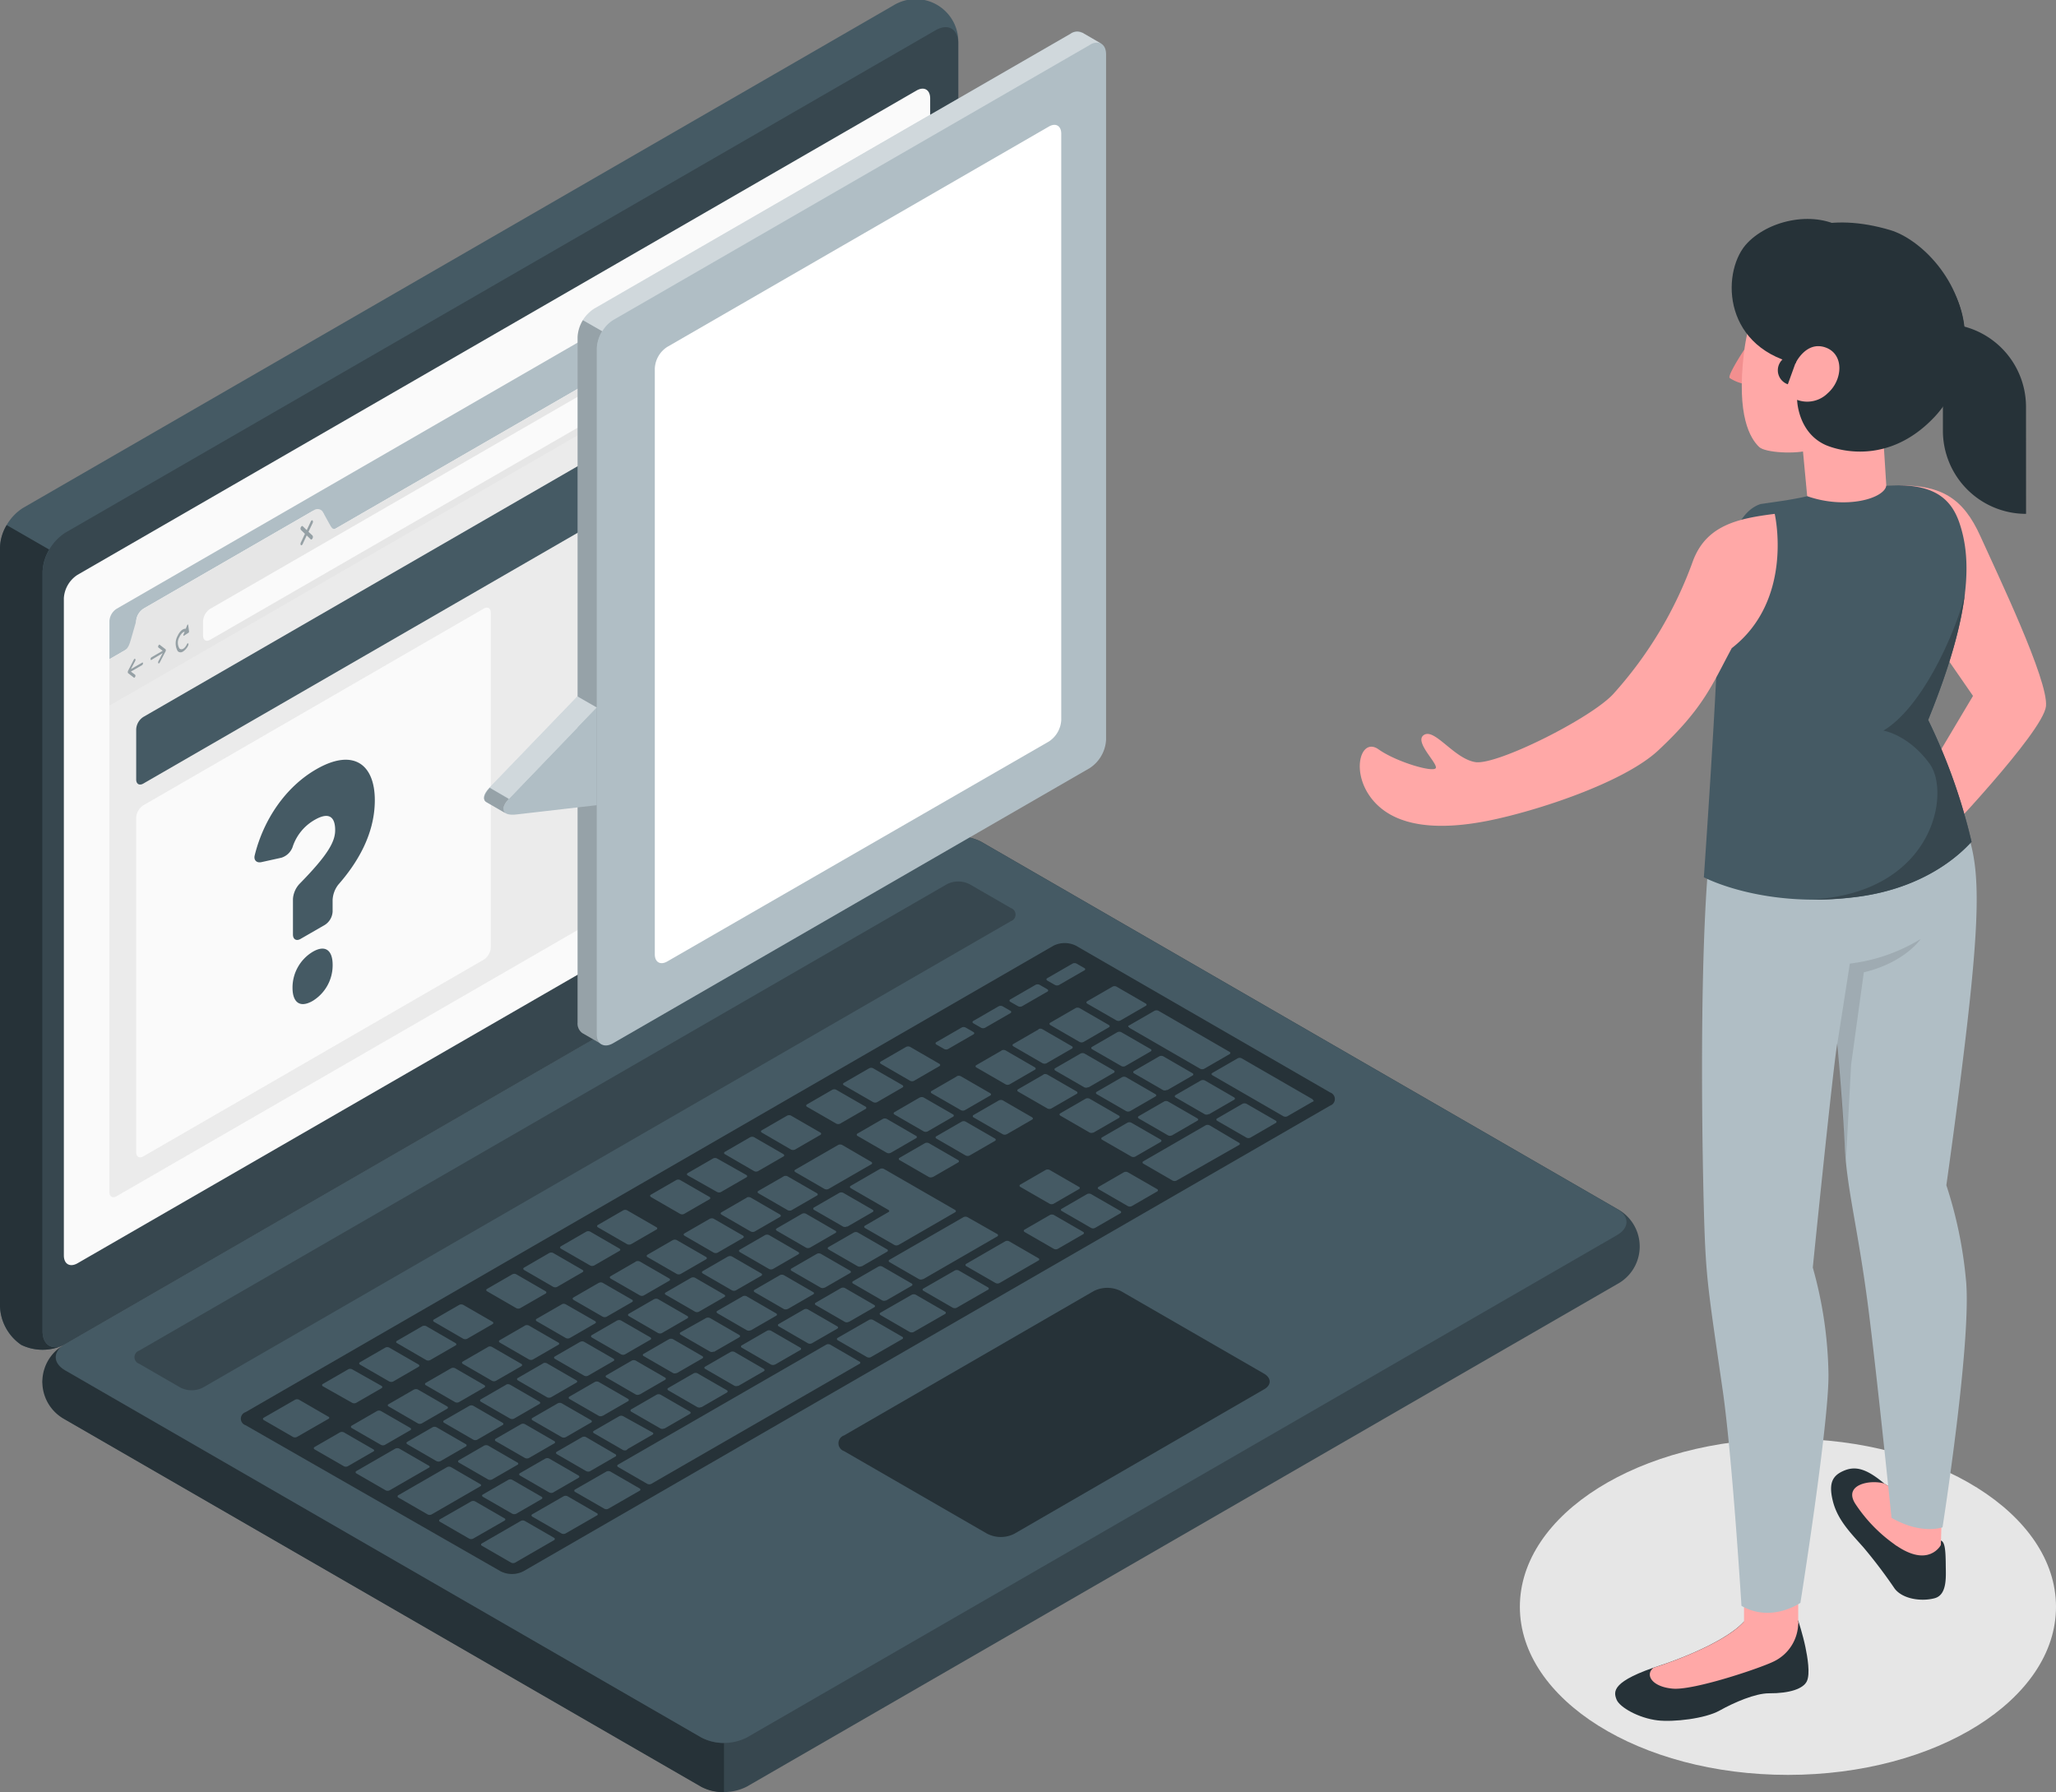 <svg xmlns="http://www.w3.org/2000/svg" width="343" height="298.978" viewBox="0 0 343 298.978">
  <rect x="0" y="0" width="343" height="298.978" fill="#808080" stroke="none"/>
  <g id="Active_Support-amico" data-name="Active Support-amico" transform="translate(0 0)">
    <g id="freepik--Shadow--inject-4" transform="translate(253.558 240.026)">
      <ellipse id="freepik--shadow--inject-4-2" data-name="freepik--shadow--inject-4" cx="44.721" cy="28.039" rx="44.721" ry="28.039" fill="#e6e6e6"/>
    </g>
    <g id="freepik--Device--inject-4" transform="translate(0 0)">
      <g id="freepik--Laptop--inject-4">
        <path id="Path_3368" data-name="Path 3368" d="M73.69,306.816a8.11,8.11,0,0,0,3.794,6.292l106.124,61.247a8.354,8.354,0,0,0,7.571,0l145.18-83.82a7.118,7.118,0,0,0,0-12.575L230.253,216.7a8.406,8.406,0,0,0-7.571,0l-145.2,83.838A8.1,8.1,0,0,0,73.69,306.816Z" transform="translate(-66.589 -76.294)" fill="#37474f"/>
        <path id="Path_3369" data-name="Path 3369" d="M187.371,379.753v8.189a7.727,7.727,0,0,1-3.786-.87l-106.15-61.29a7.092,7.092,0,0,1-.383-12.331c-1.7,1.218-1.566,3,.383,4.125L183.6,378.839A7.736,7.736,0,0,0,187.371,379.753Z" transform="translate(-66.584 -88.967)" fill="#263238"/>
        <path id="Path_3370" data-name="Path 3370" d="M69.081,279.861a8.128,8.128,0,0,1-3.551-6.422V146.812a8.363,8.363,0,0,1,3.785-6.553L214.5,56.439a7.112,7.112,0,0,1,10.9,6.283V189.348a8.363,8.363,0,0,1-3.785,6.553L76.425,279.73a8.154,8.154,0,0,1-7.345.131Z" transform="translate(-65.53 -55.49)" fill="#455a64"/>
        <path id="Path_3371" data-name="Path 3371" d="M75.973,293.019a8.171,8.171,0,0,1-6.892-.1A8.128,8.128,0,0,1,65.53,286.5V159.875a7.589,7.589,0,0,1,1.114-3.725l7.1,4.09h0a7.737,7.737,0,0,0-1.114,3.725V290.6C72.631,292.845,74.093,293.846,75.973,293.019Z" transform="translate(-65.53 -68.553)" fill="#263238"/>
        <path id="Path_3372" data-name="Path 3372" d="M73.69,151.595V278.213c0,2.419,1.74,3.394,3.794,2.193l145.18-83.829a8.363,8.363,0,0,0,3.785-6.553V63.4c0-2.411-1.7-3.394-3.785-2.184l-145.18,83.82a8.363,8.363,0,0,0-3.794,6.562Z" transform="translate(-66.589 -56.166)" fill="#37474f"/>
        <path id="Path_3373" data-name="Path 3373" d="M77.815,304.907,183.94,366.171a8.406,8.406,0,0,0,7.571,0l145.18-83.82c2.1-1.21,2.1-3.168,0-4.351L230.584,216.736a8.406,8.406,0,0,0-7.571,0l-145.2,83.8C75.718,301.74,75.718,303.7,77.815,304.907Z" transform="translate(-66.92 -76.299)" fill="#455a64"/>
        <path id="Path_3374" data-name="Path 3374" d="M80.05,153.595l139.976-80.8c1.253-.722,2.271-.131,2.271,1.314V183.757a5.03,5.03,0,0,1-2.271,3.933L80.05,268.447c-1.262.722-2.28.139-2.28-1.314V157.485A5,5,0,0,1,80.05,153.595Z" transform="translate(-67.118 -57.696)" fill="#fafafa"/>
        <path id="Path_3375" data-name="Path 3375" d="M92.085,302.748l134.763-77.816a4.151,4.151,0,0,1,3.785,0l6.892,3.977a1.157,1.157,0,0,1,0,2.184L102.745,308.9a4.151,4.151,0,0,1-3.785,0l-6.875-3.968a1.157,1.157,0,0,1,0-2.184Z" transform="translate(-68.876 -77.42)" fill="#37474f"/>
        <path id="Path_3376" data-name="Path 3376" d="M112.492,314.54l134.763-77.807a4.2,4.2,0,0,1,3.785,0l42.4,24.479a1.157,1.157,0,0,1,0,2.184L158.832,341.091a4.2,4.2,0,0,1-3.794,0L112.5,316.724a1.149,1.149,0,0,1-.009-2.184Z" transform="translate(-71.522 -78.952)" fill="#263238"/>
        <path id="Path_3377" data-name="Path 3377" d="M233.848,272.215l4.212-2.428c.183-.1.174-.278,0-.392l-4.882-2.82a.731.731,0,0,0-.67,0l-4.221,2.437c-.183.1-.174.27,0,.383l4.873,2.82A.748.748,0,0,0,233.848,272.215Zm-8.328-9.677-4.229,2.454c-.183.1-.165.278,0,.392l4.873,2.811a.748.748,0,0,0,.679,0l4.221-2.437a.214.214,0,0,0,0-.392l-4.882-2.811a.731.731,0,0,0-.661,0Zm-13.636,7.936-7.136,4.116c-.183.1-.174.278,0,.392l4.873,2.819a.775.775,0,0,0,.679,0l7.136-4.116c.183-.1.165-.278,0-.392l-4.847-2.82A.749.749,0,0,0,211.883,270.474Zm7.467-4.351-4.221,2.437a.214.214,0,0,0,0,.392l4.882,2.819a.757.757,0,0,0,.67,0l4.221-2.437a.208.208,0,0,0,0-.383l-4.882-2.828A.731.731,0,0,0,219.35,266.123ZM202.815,275.7l-4.221,2.428a.214.214,0,0,0,0,.392l4.882,2.82a.731.731,0,0,0,.67,0l4.221-2.437c.174-.1.165-.27,0-.383l-4.9-2.82a.731.731,0,0,0-.67,0Zm-6.17,3.559-4.212,2.437c-.183.1-.174.27,0,.383l4.882,2.82a.757.757,0,0,0,.67,0l4.221-2.437c.183-.1.165-.278,0-.392l-4.873-2.819a.748.748,0,0,0-.7-.009Zm19.2,11.452,4.221-2.437a.214.214,0,0,0,0-.392l-4.882-2.811a.731.731,0,0,0-.67,0L210.29,287.5c-.183.1-.165.278,0,.392l4.873,2.811a.748.748,0,0,0,.661-.017Zm-6.17,3.559,4.221-2.437c.183-.1.165-.278,0-.392l-4.873-2.811a.748.748,0,0,0-.679,0l-4.221,2.437a.214.214,0,0,0,0,.392l4.882,2.82a.757.757,0,0,0,.653-.026Zm-6.17,3.559,4.221-2.437a.2.2,0,0,0,0-.383l-4.873-2.82a.731.731,0,0,0-.67,0l-4.221,2.437c-.183.1-.174.278,0,.392l4.882,2.82a.757.757,0,0,0,.644-.026Zm-6.161,3.559,4.221-2.437c.174-.1.165-.27,0-.383l-4.926-2.854a.731.731,0,0,0-.67,0l-4.221,2.428c-.183.1-.165.278,0,.392l4.873,2.82a.749.749,0,0,0,.7.017ZM227.7,275.818l4.221-2.437a.214.214,0,0,0,0-.392l-4.882-2.82a.757.757,0,0,0-.67,0l-4.221,2.437a.208.208,0,0,0,0,.383l4.882,2.819a.757.757,0,0,0,.653-.009ZM222,287.131l9.416-5.439c.183-.1.165-.278,0-.383l-11.87-6.84a.748.748,0,0,0-.679,0l-4.865,2.811c-.183.1-.174.279,0,.392l6.266,3.62c.2.113.209.287,0,.383l-3.89,2.254c-.183.1-.174.279,0,.392l4.882,2.811a.731.731,0,0,0,.722,0Zm-31.52-4.351-4.221,2.437c-.183.1-.165.278,0,.383l4.873,2.82a.748.748,0,0,0,.679,0l4.212-2.437c.183-.1.174-.278,0-.392l-4.882-2.82a.757.757,0,0,0-.679.026Zm-6.17,3.559-4.221,2.437a.214.214,0,0,0,0,.392l4.882,2.811a.731.731,0,0,0,.67,0l4.221-2.437a.214.214,0,0,0,0-.392l-4.882-2.811a.731.731,0,0,0-.688.017ZM153.5,326.265a.757.757,0,0,0,.67,0l4.221-2.437a.2.2,0,0,0,0-.383l-4.873-2.82a.774.774,0,0,0-.679,0l-4.212,2.437c-.183.1-.174.279,0,.392Zm-18.536-11.409-4.221,2.437a.214.214,0,0,0,0,.392l4.882,2.811a.731.731,0,0,0,.67,0l4.221-2.437a.214.214,0,0,0,0-.392l-4.882-2.811A.731.731,0,0,0,134.964,314.856Zm9.929,8.354a.757.757,0,0,0,.67,0l4.221-2.437a.214.214,0,0,0,0-.392l-4.882-2.819a.731.731,0,0,0-.67,0L140.011,320c-.174.1-.165.27,0,.383Zm19.476,5.221,4.221-2.437c.183-.1.165-.27,0-.383l-4.873-2.819a.748.748,0,0,0-.679,0l-4.221,2.428a.214.214,0,0,0,0,.392l4.882,2.82a.731.731,0,0,0,.67.009Zm-6.84,3.55a.774.774,0,0,0,.679,0l4.212-2.437c.183-.1.174-.278,0-.392l-4.882-2.82a.731.731,0,0,0-.67,0l-4.238,2.445c-.183.1-.174.27,0,.383Zm-16.4-20.711-4.221,2.437a.2.2,0,0,0,0,.383l4.873,2.82a.731.731,0,0,0,.67,0l4.221-2.437c.183-.1.174-.279,0-.392l-4.882-2.819a.757.757,0,0,0-.661.017Zm30.832-17.8-4.221,2.437c-.183.1-.165.279,0,.392l4.873,2.811a.748.748,0,0,0,.679,0l4.221-2.437a.214.214,0,0,0,0-.392l-4.882-2.811a.731.731,0,0,0-.67.009ZM147.321,307.72l-4.221,2.437a.208.208,0,0,0,0,.383l4.882,2.82a.731.731,0,0,0,.67,0l4.221-2.437c.183-.1.165-.279,0-.392L148,307.711A.774.774,0,0,0,147.321,307.72Zm30.832-17.8-4.212,2.437c-.183.1-.174.279,0,.392l4.882,2.811a.73.73,0,0,0,.67,0l4.221-2.437c.183-.1.174-.278,0-.392l-4.873-2.811a.748.748,0,0,0-.714,0Zm-12.331,7.118L161.6,299.47a.214.214,0,0,0,0,.392l4.865,2.811a.757.757,0,0,0,.67,0l4.221-2.437c.183-.1.165-.278,0-.383l-4.891-2.8a.731.731,0,0,0-.67-.017Zm-6.161,3.559-4.221,2.437c-.183.1-.174.278,0,.392l4.882,2.82a.731.731,0,0,0,.67,0l4.221-2.437a.2.2,0,0,0,0-.383l-4.882-2.82a.757.757,0,0,0-.7-.009Zm-6.17,3.568L149.27,306.6c-.183.1-.165.27,0,.383l4.873,2.82a.749.749,0,0,0,.679,0l4.221-2.428a.214.214,0,0,0,0-.392l-4.882-2.819a.731.731,0,0,0-.7,0Zm31.52,4.351,4.221-2.437c.183-.1.174-.279,0-.392l-4.882-2.819a.757.757,0,0,0-.67,0l-4.221,2.437a.2.2,0,0,0,0,.383l4.882,2.82a.731.731,0,0,0,.644-.009Zm54.163-53.806-4.221,2.437a.208.208,0,0,0,0,.383l4.882,2.82a.731.731,0,0,0,.67,0l4.221-2.437c.183-.1.165-.279,0-.392l-4.873-2.819a.774.774,0,0,0-.7-.009Zm-7.467,4.308-4.212,2.437c-.183.1-.174.279,0,.392l4.882,2.811a.731.731,0,0,0,.67,0l4.221-2.437c.183-.1.174-.279,0-.392l-4.873-2.811a.749.749,0,0,0-.714-.017Zm13.636-7.832-4.221,2.437c-.183.1-.165.27,0,.383l4.873,2.82a.775.775,0,0,0,.679,0l4.221-2.437a.214.214,0,0,0,0-.392l-4.882-2.819a.731.731,0,0,0-.7-.044Zm-31.92,32.912,4.221-2.437a.214.214,0,0,0,0-.392l-4.882-2.811a.731.731,0,0,0-.67,0l-4.221,2.437a.214.214,0,0,0,0,.392l4.882,2.811a.731.731,0,0,0,.644-.052Zm38.76-36.463a.748.748,0,0,0-.679,0l-4.212,2.428c-.183.1-.174.279,0,.392l4.882,2.82a.731.731,0,0,0,.67,0l4.221-2.437c.183-.1.174-.27,0-.383Zm-61,57.348,4.221-2.428c.183-.1.165-.279,0-.392l-4.873-2.82a.748.748,0,0,0-.679,0l-4.238,2.376c-.174.1-.165.27,0,.383l4.882,2.82a.731.731,0,0,0,.661.009ZM266.8,261.32l4.221-2.437c.183-.1.165-.279,0-.383l-4.873-2.819a.748.748,0,0,0-.679,0l-4.212,2.437c-.183.1-.174.279,0,.392l4.882,2.82a.757.757,0,0,0,.635-.061Zm-13.132-.461,4.221-2.437a.214.214,0,0,0,0-.392l-4.882-2.811a.731.731,0,0,0-.67,0l-4.221,2.437c-.183.1-.165.279,0,.392l4.873,2.811a.748.748,0,0,0,.653-.052Zm5.482-9.2a.748.748,0,0,0-.679,0l-4.212,2.437c-.183.1-.174.278,0,.392l4.882,2.811a.731.731,0,0,0,.67,0l4.221-2.437c.183-.1.174-.278,0-.392Zm1.3-.757,11.853,6.849a.757.757,0,0,0,.67,0l4.221-2.437a.208.208,0,0,0,0-.383l-11.852-6.849a.757.757,0,0,0-.67,0l-4.221,2.437c-.226.052-.218.226,0,.331Zm-14.307,7.832-4.221,2.437a.214.214,0,0,0,0,.392l4.882,2.811a.731.731,0,0,0,.67,0l4.221-2.437c.183-.1.165-.278,0-.392l-4.873-2.811a.748.748,0,0,0-.7-.026ZM199.709,285.5l-4.221,2.437c-.183.1-.165.279,0,.392l4.873,2.819a.748.748,0,0,0,.679,0l4.212-2.437c.183-.1.174-.27,0-.383l-4.847-2.811A.757.757,0,0,0,199.709,285.5Zm60.228-20.685a.748.748,0,0,0,.679,0l4.221-2.437c.174-.1.165-.27,0-.383l-4.908-2.837a.757.757,0,0,0-.67,0l-4.221,2.437c-.183.1-.165.279,0,.392ZM205.87,281.944l-4.212,2.437c-.183.1-.174.278,0,.392l4.882,2.82a.757.757,0,0,0,.67,0l4.221-2.437a.2.2,0,0,0,0-.383l-4.873-2.819A.748.748,0,0,0,205.87,281.944Zm-46.218,40.744a.757.757,0,0,0,.67,0l4.221-2.437a.208.208,0,0,0,0-.383l-4.882-2.82a.731.731,0,0,0-.67,0l-4.221,2.437a.214.214,0,0,0,0,.392Zm-9.277-8.7-4.221,2.428c-.183.1-.174.279,0,.392l4.873,2.819a.748.748,0,0,0,.679,0l4.212-2.437c.183-.1.174-.27,0-.383l-4.873-2.82A.731.731,0,0,0,150.375,313.986Zm16.091,5.221,4.212-2.437c.183-.1.174-.279,0-.392l-4.882-2.811a.731.731,0,0,0-.67,0L160.905,316c-.183.1-.174.278,0,.392l4.873,2.811A.748.748,0,0,0,166.466,319.207Zm6.161-3.559,4.221-2.437c.183-.1.165-.278,0-.392l-4.873-2.811a.748.748,0,0,0-.679,0l-4.221,2.437a.214.214,0,0,0,0,.392l4.882,2.811a.731.731,0,0,0,.7-.035Zm6.17-3.559,4.221-2.437a.214.214,0,0,0,0-.392l-4.882-2.819a.757.757,0,0,0-.67,0l-4.221,2.437c-.183.1-.165.279,0,.383l4.873,2.82a.748.748,0,0,0,.7-.026Zm-22.287-1.627L152.29,312.9a.214.214,0,0,0,0,.392l4.882,2.82a.757.757,0,0,0,.67,0l4.221-2.437c.183-.1.165-.278,0-.383l-4.873-2.82a.775.775,0,0,0-.653-.044Zm6.17-3.559-4.221,2.437c-.183.1-.165.279,0,.392l4.873,2.819a.774.774,0,0,0,.679,0l4.221-2.437a.208.208,0,0,0,0-.383l-4.882-2.82a.731.731,0,0,0-.644-.044Zm24.671-14.272-4.212,2.437a.2.2,0,0,0,0,.383l4.882,2.82a.731.731,0,0,0,.67,0l4.221-2.437c.183-.1.174-.279,0-.392l-4.873-2.819a.774.774,0,0,0-.688.009Zm-6.161,3.559-4.221,2.437c-.183.1-.165.278,0,.383l4.873,2.82a.748.748,0,0,0,.679,0l4.221-2.437a.214.214,0,0,0,0-.392l-4.882-2.819a.757.757,0,0,0-.653.009Zm12.331-7.118-4.221,2.437c-.174.1-.165.27,0,.383l4.882,2.82a.731.731,0,0,0,.67,0l4.221-2.428a.214.214,0,0,0,0-.392l-4.882-2.82a.731.731,0,0,0-.653,0Zm-24.662,14.237-4.221,2.437c-.183.1-.174.278,0,.392l4.882,2.811a.731.731,0,0,0,.67,0l4.221-2.437c.183-.1.174-.278,0-.392l-4.882-2.811a.731.731,0,0,0-.653,0Zm6.161-3.559-4.221,2.437a.214.214,0,0,0,0,.392l4.882,2.811a.731.731,0,0,0,.67,0l4.221-2.437c.183-.1.165-.279,0-.392l-4.882-2.811a.731.731,0,0,0-.653,0Zm-4.5,25.132,4.221-2.437a.208.208,0,0,0,0-.383l-4.891-2.854a.731.731,0,0,0-.67,0l-4.221,2.437c-.183.1-.165.278,0,.392l4.873,2.82a.775.775,0,0,0,.7.026Zm-36.193-3.655-4.873-2.811a.748.748,0,0,0-.679,0l-4.221,2.437a.214.214,0,0,0,0,.392l4.882,2.811a.731.731,0,0,0,.67,0l4.221-2.437c.226-.1.209-.278.017-.392Zm9.242,2.715-4.873-2.819a.774.774,0,0,0-.679,0l-6.492,3.742a.214.214,0,0,0,0,.392l4.882,2.82a.731.731,0,0,0,.67,0l6.492-3.742c.27-.1.209-.278.017-.392Zm-16.726-8.154-4.873-2.82a.748.748,0,0,0-.679,0l-5.221,3a.208.208,0,0,0,0,.383l4.882,2.82a.731.731,0,0,0,.67,0l5.221-3c.226-.1.209-.278.017-.383Zm3.986-2.306a.731.731,0,0,0,.67,0l4.221-2.437a.214.214,0,0,0,0-.392l-4.891-2.759a.731.731,0,0,0-.67,0l-4.221,2.437a.214.214,0,0,0,0,.392Zm21.355,13.558-4.865-2.828a.731.731,0,0,0-.67,0l-8.119,4.682a.214.214,0,0,0,0,.392l4.882,2.811a.731.731,0,0,0,.67,0l8.111-4.682C152.386,327.318,152.377,327.144,152.185,327.039Zm4.047,5.709-4.882-2.82a.757.757,0,0,0-.67,0l-5.221,2.994a.214.214,0,0,0,0,.392l4.882,2.82a.757.757,0,0,0,.67,0l5.221-2.994c.2-.113.191-.287,0-.4Zm20.459-45.739a.775.775,0,0,0,.679,0l4.221-2.437a.208.208,0,0,0,0-.383l-4.882-2.819a.731.731,0,0,0-.67,0l-4.221,2.437c-.183.1-.165.278,0,.392Zm-12.331,7.118a.749.749,0,0,0,.679,0l4.212-2.437c.183-.1.174-.27,0-.383l-4.882-2.82a.757.757,0,0,0-.67,0l-4.194,2.437c-.183.1-.174.278,0,.392Zm-27.351,15.786a.748.748,0,0,0,.679,0l4.212-2.437c.183-.1.174-.278,0-.392l-4.882-2.811a.731.731,0,0,0-.67,0l-4.221,2.437c-.183.1-.165.278,0,.392Zm33.521-19.345a.757.757,0,0,0,.67,0l4.221-2.437c.183-.1.165-.279,0-.383l-4.873-2.819a.748.748,0,0,0-.679,0l-4.221,2.437a.214.214,0,0,0,0,.392ZM158.2,297.686a.731.731,0,0,0,.67,0l4.221-2.428a.214.214,0,0,0,0-.392l-4.882-2.82a.731.731,0,0,0-.67,0l-4.221,2.437c-.174.1-.165.27,0,.383Zm1.427,35.505a.748.748,0,0,0-.679,0l-6.492,3.751a.208.208,0,0,0,0,.383l4.882,2.82a.731.731,0,0,0,.67,0l6.492-3.751a.214.214,0,0,0,0-.392Zm-10.277-30.4a.758.758,0,0,0,.67,0l4.221-2.437a.214.214,0,0,0,0-.392l-4.882-2.82a.757.757,0,0,0-.67,0l-4.221,2.437a.208.208,0,0,0,0,.383Zm-6.17,3.559a.731.731,0,0,0,.67,0l4.221-2.437c.183-.1.174-.279,0-.392l-4.873-2.82a.774.774,0,0,0-.679,0l-4.212,2.437a.2.2,0,0,0,0,.383Zm130.691-39.16a.731.731,0,0,0-.67,0l-10.391,6a.214.214,0,0,0,0,.392l4.882,2.82a.757.757,0,0,0,.67,0l10.408-5.926a.2.2,0,0,0,0-.383Zm-13.636,7.832a.757.757,0,0,0-.67,0l-4.221,2.437a.208.208,0,0,0,0,.383l4.882,2.82a.757.757,0,0,0,.67,0l4.221-2.437a.214.214,0,0,0,0-.392Zm-83.542,46.218,4.221-2.437a.2.2,0,0,0,0-.383l-4.873-2.7a.731.731,0,0,0-.67,0l-4.221,2.437c-.183.1-.174.279,0,.392l4.882,2.819a.757.757,0,0,0,.67-.052Zm71.2-39.091a.731.731,0,0,0-.67,0L243,284.589c-.183.1-.165.278,0,.392l4.873,2.811a.748.748,0,0,0,.679,0l4.221-2.437a.214.214,0,0,0,0-.392ZM280.031,263.6a.749.749,0,0,0-.679,0l-4.221,2.437a.214.214,0,0,0,0,.392l4.882,2.811a.731.731,0,0,0,.67,0L284.9,266.8c.183-.1.165-.279,0-.392Zm11.043-.748-11.853-6.84a.731.731,0,0,0-.67,0l-4.221,2.437c-.183.1-.165.27,0,.383l11.844,6.84a.748.748,0,0,0,.679,0l4.221-2.437c.209-.017.2-.191.009-.3Zm-66.224,32.6a.757.757,0,0,0-.67,0l-5.221,2.994c-.183.1-.165.278,0,.392l4.873,2.82a.775.775,0,0,0,.679,0l5.221-2.994a.214.214,0,0,0,0-.392Zm15.586-8.911a.731.731,0,0,0-.67,0l-6.492,3.751a.214.214,0,0,0,0,.392l4.882,2.811a.731.731,0,0,0,.67,0l6.492-3.751a.208.208,0,0,0,0-.383Zm-29.857,17.239a.731.731,0,0,0-.67,0l-34.731,20.015c-.183.1-.165.278,0,.392L180.05,327a.775.775,0,0,0,.679,0l34.722-20.015a.2.2,0,0,0,0-.383Zm-36.671,21.173a.748.748,0,0,0-.679,0l-5.221,2.994a.214.214,0,0,0,0,.392l4.882,2.811a.731.731,0,0,0,.67,0l5.221-3c.183-.1.165-.27,0-.383Zm43.816-25.3a.749.749,0,0,0-.679,0l-5.221,2.994c-.183.1-.174.278,0,.392l4.882,2.811a.731.731,0,0,0,.67,0l5.221-3c.183-.1.165-.27,0-.383Zm-50.961,29.422a.731.731,0,0,0-.67,0l-5.221,3c-.183.1-.165.279,0,.392l4.873,2.811a.749.749,0,0,0,.679,0l5.221-3a.2.2,0,0,0,0-.383Zm65.267-37.663a.749.749,0,0,0-.679,0l-5.221,3a.2.2,0,0,0,0,.383l4.882,2.82a.757.757,0,0,0,.67,0l5.221-3c.183-.1.165-.279,0-.392ZM254.1,278.663a.774.774,0,0,0-.679,0l-4.212,2.437a.2.2,0,0,0,0,.383l4.882,2.819a.731.731,0,0,0,.67,0l4.221-2.437c.183-.1.174-.278,0-.392Zm13.515-9.807,4.212-2.437c.183-.1.174-.278,0-.392l-4.882-2.811a.731.731,0,0,0-.67,0l-4.221,2.437c-.183.1-.174.278,0,.392l4.873,2.811a.748.748,0,0,0,.661,0Zm-27.577-.183,4.221-2.437c.183-.1.165-.27,0-.383l-4.873-2.82a.775.775,0,0,0-.679,0l-4.221,2.437a.214.214,0,0,0,0,.392l4.882,2.82a.731.731,0,0,0,.644-.009Zm-13.924,24.166,12.331-7.118a.214.214,0,0,0,0-.392l-4.969-2.82a.757.757,0,0,0-.67,0l-12.34,7.11c-.183.1-.174.278,0,.392l4.873,2.811a.748.748,0,0,0,.7.017Zm34.7-20.442a.731.731,0,0,0,.67,0l4.221-2.437a.214.214,0,0,0,0-.392l-4.882-2.811a.731.731,0,0,0-.67,0l-4.221,2.437a.214.214,0,0,0,0,.392Zm-6.3-4,4.221-2.437a.214.214,0,0,0,0-.392l-4.882-2.819a.731.731,0,0,0-.67,0l-4.221,2.437c-.174.1-.165.27,0,.383l4.882,2.82a.757.757,0,0,0,.6.009Zm-34.574,28,4.221-2.437a.208.208,0,0,0,0-.383l-4.882-2.82a.731.731,0,0,0-.67,0l-4.221,2.437a.214.214,0,0,0,0,.392l4.882,2.819a.757.757,0,0,0,.6-.009Zm27.238-16.125a.731.731,0,0,0,.67,0l4.221-2.437a.2.2,0,0,0,0-.383l-4.882-2.819a.757.757,0,0,0-.67,0l-4.221,2.437c-.183.1-.174.278,0,.392Zm-58.07,33.939,4.221-2.437a.214.214,0,0,0,0-.392l-4.882-2.811a.731.731,0,0,0-.67,0l-4.221,2.437c-.183.1-.165.278,0,.392l4.873,2.811a.748.748,0,0,0,.609-.009Zm6.161-3.559,4.221-2.437c.183-.1.174-.279,0-.392l-4.873-2.82a.757.757,0,0,0-.67,0l-4.221,2.437a.2.2,0,0,0,0,.383l4.882,2.819a.731.731,0,0,0,.574,0Zm-12.331,7.118,4.221-2.437c.183-.1.165-.278,0-.392l-4.873-2.811a.748.748,0,0,0-.679,0l-4.221,2.437a.214.214,0,0,0,0,.392l4.882,2.811a.731.731,0,0,0,.6-.009Zm24.6-14.228,4.212-2.428c.183-.1.174-.278,0-.392l-4.882-2.82a.731.731,0,0,0-.67,0l-4.221,2.437c-.183.1-.165.27,0,.383l4.873,2.82a.749.749,0,0,0,.687,0Zm-6.17,3.568,4.221-2.437a.214.214,0,0,0,0-.392l-4.882-2.82a.758.758,0,0,0-.67,0l-4.221,2.437a.208.208,0,0,0,0,.383l4.882,2.82a.758.758,0,0,0,.67-.017Zm12.331-7.127,4.221-2.437c.183-.1.165-.279,0-.383l-4.873-2.82a.774.774,0,0,0-.679,0l-4.212,2.437c-.183.1-.174.279,0,.392l4.882,2.819a.757.757,0,0,0,.661-.035Zm28.213-52.666a.748.748,0,0,0,.679,0l4.221-2.437c.174-.1.165-.27,0-.383l-1.3-.748a.748.748,0,0,0-.679,0l-4.221,2.437a.214.214,0,0,0,0,.392ZM211.578,266.9a.731.731,0,0,0,.67,0l4.221-2.437a.214.214,0,0,0,0-.392l-4.882-2.811a.731.731,0,0,0-.67,0L206.7,263.7a.214.214,0,0,0,0,.392Zm12.322-7.145a.731.731,0,0,0,.67,0l4.221-2.437c.183-.1.165-.278,0-.392l-4.873-2.82a.774.774,0,0,0-.679,0l-4.221,2.437a.208.208,0,0,0,0,.383Zm-19.867,11.47a.774.774,0,0,0,.679,0l4.221-2.437a.214.214,0,0,0,0-.392l-4.882-2.819a.757.757,0,0,0-.67,0l-4.221,2.437c-.183.1-.165.27,0,.383Zm13.7-7.91a.748.748,0,0,0,.679,0l4.212-2.437c.183-.1.174-.279,0-.392l-4.882-2.811a.731.731,0,0,0-.67,0l-4.221,2.437c-.183.1-.174.279,0,.392ZM191.7,278.306a.731.731,0,0,0,.67,0l4.221-2.437c.183-.1.174-.279,0-.392L191.7,272.72a.731.731,0,0,0-.67,0l-4.221,2.437c-.183.1-.174.278,0,.392Zm6.179-3.481a.731.731,0,0,0,.67,0l4.221-2.437c.183-.1.165-.279,0-.392l-4.882-2.82a.757.757,0,0,0-.67,0L193,271.614a.208.208,0,0,0,0,.383Zm31.7-20.372a.731.731,0,0,0,.67,0l4.221-2.437c.183-.1.174-.279,0-.392l-1.3-.748a.731.731,0,0,0-.67,0l-4.221,2.437c-.183.1-.165.279,0,.392Zm18.5-10.678a.757.757,0,0,0,.67,0l4.221-2.437a.2.2,0,0,0,0-.383l-1.3-.748a.731.731,0,0,0-.67,0l-4.221,2.437c-.183.1-.165.279,0,.392Zm10.251,5.918a.757.757,0,0,0,.67,0l4.221-2.437c.183-.1.165-.278,0-.383l-4.882-2.82a.731.731,0,0,0-.67,0l-4.221,2.437a.214.214,0,0,0,0,.392Zm15.412,15.664,4.221-2.437c.183-.1.165-.278,0-.392l-4.873-2.82a.774.774,0,0,0-.679,0l-4.221,2.437a.208.208,0,0,0,0,.383l4.882,2.819a.731.731,0,0,0,.67-.052Zm-37.994-14.446a.757.757,0,0,0,.67,0l4.221-2.437a.214.214,0,0,0,0-.392l-1.3-.748a.731.731,0,0,0-.67,0l-4.221,2.437c-.183.1-.174.279,0,.392Zm-50.212,31.05a.749.749,0,0,0,.679,0l4.221-2.437a.214.214,0,0,0,0-.392l-4.882-2.811a.731.731,0,0,0-.67,0l-4.221,2.437c-.183.1-.165.278,0,.392Z" transform="translate(-72.072 -79.451)" fill="#455a64"/>
        <path id="Path_3378" data-name="Path 3378" d="M227.21,327l41.64-24.079a5.03,5.03,0,0,1,4.543,0L297.272,316.7c1.253.731,1.253,1.906,0,2.611L255.623,343.4a4.978,4.978,0,0,1-4.543,0L227.2,329.618A1.384,1.384,0,0,1,227.21,327Z" transform="translate(-86.39 -87.53)" fill="#263238"/>
        <g id="freepik--Window--inject-4" transform="translate(18.257 26.765)">
          <path id="Path_3379" data-name="Path 3379" d="M218.175,87.094v6.361L123.4,148.175c-.653.374-1.184.07-1.184-.687l.07-2.28a11.544,11.544,0,0,0-1.74-.54L92.158,161.054a2.654,2.654,0,0,0-1.192,2.062v2.4a2.611,2.611,0,0,1-1.184,2.062l-3.272,1.888v-6.353a2.611,2.611,0,0,1,1.184-2.062l129.3-74.648C217.645,86.032,218.175,86.337,218.175,87.094Z" transform="translate(-86.51 -86.246)" fill="#b0bec5"/>
          <path id="Path_3380" data-name="Path 3380" d="M218.184,183.424a2.611,2.611,0,0,1-1.192,2.054l-129.3,74.648c-.653.383-1.184.07-1.184-.687V170.544l3.272-1.888c.653-.374,1.74-6.144,2.376-6.527l28.387-16.386c.653-.374,2.2,3.881,2.854,3.481L218.175,94.53v88.894Z" transform="translate(-86.51 -87.321)" fill="#ebebeb"/>
          <path id="Path_3381" data-name="Path 3381" d="M92.824,204.962l56.791-32.816c.653-.383,1.184-.07,1.184.687v55.816a2.611,2.611,0,0,1-1.184,2.062L92.824,263.528c-.653.374-1.184.07-1.184-.687V207.024A2.611,2.611,0,0,1,92.824,204.962Z" transform="translate(-87.176 -97.373)" fill="#fafafa"/>
          <path id="Path_3382" data-name="Path 3382" d="M92.824,182.552l120.379-69.5c.653-.383,1.184-.07,1.184.687v8.363a2.611,2.611,0,0,1-1.184,2.054L92.824,193.665c-.653.374-1.184.07-1.184-.687v-8.363a2.611,2.611,0,0,1,1.184-2.062Z" transform="translate(-87.176 -89.704)" fill="#455a64"/>
          <path id="Path_3383" data-name="Path 3383" d="M181.4,146.322v2.21c0,.461.322.644.714.418l34.992-20.207V124.88l-34.992,20.207A1.584,1.584,0,0,0,181.4,146.322Z" transform="translate(-98.824 -91.26)" fill="#fafafa"/>
          <path id="Path_3384" data-name="Path 3384" d="M226.181,122.377a.441.441,0,0,1,.714.409V125a1.566,1.566,0,0,1-.714,1.236l-3.751,2.167v-3.864Z" transform="translate(-104.149 -90.923)" fill="#b0bec5"/>
          <path id="Path_3385" data-name="Path 3385" d="M226.1,125.638l-.426-.131a2.239,2.239,0,0,0,.07-.54.975.975,0,0,0-.383-.87.592.592,0,0,0-.609,0,2.132,2.132,0,0,0-.87,1.74.992.992,0,0,0,.383.87.566.566,0,0,0,.27.07.67.67,0,0,0,.339-.1,1.784,1.784,0,0,0,.679-.87l.418.131h.044a.148.148,0,0,0,.148-.1.157.157,0,0,0-.061-.191Zm-1.349.8a.287.287,0,0,1-.3,0,.731.731,0,0,1-.226-.627,1.88,1.88,0,0,1,.679-1.471.444.444,0,0,1,.191-.061.148.148,0,0,1,.1,0c.148.078.226.313.226.618a1.827,1.827,0,0,1-.679,1.54Z" transform="translate(-104.336 -91.147)" fill="#fafafa"/>
          <path id="Path_3386" data-name="Path 3386" d="M218.175,94.53v7.736L86.51,178.281v-7.736l2.445-1.41c.653-.383.87-.957,1.184-2.062l.827-2.88a3.011,3.011,0,0,1,1.192-2.062l28.387-16.386a1.044,1.044,0,0,1,1.671.409L123.234,148c.374.644.557,1.027,1.21.644Z" transform="translate(-86.51 -87.321)" fill="#e6e6e6"/>
          <path id="Path_3387" data-name="Path 3387" d="M231.186,91.779c.87-.479,1.5-.1,1.5.87a3.307,3.307,0,0,1-1.5,2.611c-.87.479-1.505.087-1.505-.87A3.281,3.281,0,0,1,231.186,91.779Z" transform="translate(-105.09 -86.938)" fill="#455a64"/>
          <path id="Path_3388" data-name="Path 3388" d="M224.987,95.349c.827-.479,1.5-.1,1.5.87a3.307,3.307,0,0,1-1.5,2.611c-.87.479-1.5.087-1.5-.87a3.3,3.3,0,0,1,1.5-2.611Z" transform="translate(-104.286 -87.401)" fill="#455a64"/>
          <path id="Path_3389" data-name="Path 3389" d="M218.777,98.969c.827-.479,1.5-.1,1.5.87a3.307,3.307,0,0,1-1.5,2.611c-.87.479-1.5.087-1.5-.87A3.3,3.3,0,0,1,218.777,98.969Z" transform="translate(-103.48 -87.871)" fill="#455a64"/>
          <path id="Path_3390" data-name="Path 3390" d="M92.424,182.432l-1.871,1.07.714-1.366a.348.348,0,0,0,0-.331c-.061-.07-.157,0-.218.1l-1.009,1.949h0v.07a.427.427,0,0,0,0,.1.217.217,0,0,0,0,.078h0v.044h0l1.009.783a.113.113,0,0,0,.1,0,.435.435,0,0,0,.113-.148.313.313,0,0,0,0-.322l-.714-.54,1.871-1.079a.418.418,0,0,0,.148-.322C92.615,182.441,92.5,182.38,92.424,182.432Z" transform="translate(-86.968 -98.644)" fill="#455a64" opacity="0.5"/>
          <path id="Path_3391" data-name="Path 3391" d="M94.548,181.177l1.871-1.079-.714-.548c-.061-.044-.07-.191,0-.313s.148-.191.209-.148l1.018.783h0a.261.261,0,0,1,0,.087.433.433,0,0,1,0,.1.357.357,0,0,1,0,.07h0l-1.018,1.949a.313.313,0,0,1-.1.113.1.1,0,0,1-.113,0,.348.348,0,0,1,0-.331l.714-1.375-1.871,1.131c-.087.052-.148,0-.148-.139a.392.392,0,0,1,.148-.3Z" transform="translate(-87.534 -98.293)" fill="#455a64" opacity="0.5"/>
          <path id="Path_3392" data-name="Path 3392" d="M101.3,175.3c0-.113-.113-.1-.157,0l-.261.627c-.435-.052-.966.374-1.323,1.131a2.589,2.589,0,0,0,0,2.611.679.679,0,0,0,.87.052,2.306,2.306,0,0,0,.87-1.018c.061-.13.061-.278,0-.331s-.157,0-.209.122c-.348.731-.87,1.053-1.253.722a1.862,1.862,0,0,1,0-1.923c.244-.522.6-.87.87-.87l-.191.47c-.052.122,0,.244.07.191l.766-.5a.261.261,0,0,0,.087-.209Z" transform="translate(-88.158 -97.793)" fill="#455a64" opacity="0.5"/>
          <path id="Path_3393" data-name="Path 3393" d="M124.473,157.154l.687-1.445a.444.444,0,0,0,0-.444c-.087-.078-.218,0-.3.165l-.679,1.445-.679-.661c-.087-.07-.209,0-.3.174a.444.444,0,0,0,0,.444l.679.661-.679,1.436a.452.452,0,0,0,0,.452.131.131,0,0,0,.148,0,.47.47,0,0,0,.148-.183l.679-1.436.679.653a.1.1,0,0,0,.148,0,.383.383,0,0,0,.148-.174.453.453,0,0,0,0-.452Z" transform="translate(-91.265 -95.199)" fill="#455a64" opacity="0.5"/>
          <path id="Path_3394" data-name="Path 3394" d="M104.46,167.453v-2.411a2.611,2.611,0,0,1,1.184-2.062l106.986-61.734c.653-.374,1.184-.07,1.184.687v2.411a2.611,2.611,0,0,1-1.184,2.062L105.644,168.141C104.991,168.515,104.46,168.21,104.46,167.453Z" transform="translate(-88.839 -88.172)" fill="#fafafa"/>
          <path id="Path_3395" data-name="Path 3395" d="M227.791,102.733l.313.661a.078.078,0,0,0,.1,0l.7-.27c.1,0,.157.113.07.261l-.5.949a.358.358,0,0,0,0,.183l.122.87c0,.131-.1.313-.2.3l-.627-.078a.131.131,0,0,0-.122.07l-.627.8c-.1.122-.218.078-.2-.078l.122-.992a.148.148,0,0,0,0-.139l-.513-.365c-.078-.061,0-.27.078-.357l.7-.531a.322.322,0,0,0,.1-.165l.313-1.018C227.565,102.707,227.7,102.628,227.791,102.733Z" transform="translate(-104.663 -88.38)" fill="none" stroke="#e0e0e0" stroke-width="0.75"/>
          <g id="Group_499" data-name="Group 499" transform="translate(125.965 10.05)" opacity="0.5">
            <path id="Path_3396" data-name="Path 3396" d="M231.669,100.532a.426.426,0,0,1-.357-.209.418.418,0,0,1,.157-.566l3.342-1.932a.418.418,0,0,1,.418.714l-3.324,1.932A.366.366,0,0,1,231.669,100.532Z" transform="translate(-231.259 -97.795)" fill="#455a64"/>
            <path id="Path_3397" data-name="Path 3397" d="M231.669,102.752a.426.426,0,0,1-.357-.209.409.409,0,0,1,.157-.557l3.342-1.941a.418.418,0,0,1,.418.714L231.9,102.7a.435.435,0,0,1-.235.052Z" transform="translate(-231.259 -98.083)" fill="#455a64"/>
            <path id="Path_3398" data-name="Path 3398" d="M231.669,104.968a.409.409,0,0,1-.2-.766l3.342-1.932a.4.4,0,0,1,.566.148.418.418,0,0,1-.148.566l-3.324,1.932A.435.435,0,0,1,231.669,104.968Z" transform="translate(-231.259 -98.367)" fill="#455a64"/>
          </g>
        </g>
        <g id="freepik--question-mark--inject-4" transform="translate(42.454 126.75)">
          <path id="Path_3399" data-name="Path 3399" d="M121.777,221.9c4.778-4.865,6-7.075,6-9.024s-.818-3.176-3.359-1.74a8.076,8.076,0,0,0-3.759,4.612,2.924,2.924,0,0,1-1.862,1.74l-3.316.731c-.792.183-1.323-.322-1.131-1.114,1.453-5.926,5.117-11.4,10.26-14.367,6.179-3.568,9.781-.87,9.781,5.152,0,5.787-3.046,10.617-6.092,14.089a4.517,4.517,0,0,0-.949,2.532v1.967a2.82,2.82,0,0,1-1.271,2.2l-4.073,2.35c-.7.409-1.271.078-1.271-.731v-5.935A4.116,4.116,0,0,1,121.777,221.9Z" transform="translate(-114.315 -201.142)" fill="#455a64"/>
          <path id="Path_3400" data-name="Path 3400" d="M121.61,243.894a6.962,6.962,0,0,1,3.368-6.013c2.184-1.271,3.324-.148,3.324,2.149a6.962,6.962,0,0,1-3.324,6.039C122.741,247.358,121.61,246.191,121.61,243.894Z" transform="translate(-115.262 -205.841)" fill="#455a64"/>
        </g>
      </g>
    </g>
    <g id="freepik--support-character--inject-4" transform="translate(80.726 5.252)">
      <path id="Path_3401" data-name="Path 3401" d="M263.638,63.574l-3.194-1.862h0a1.888,1.888,0,0,0-1.941.183l-79.513,45.9a6.039,6.039,0,0,0-2.733,4.725V226.873a1.949,1.949,0,0,0,.775,1.74h0l3.22,1.862,78.216-47.95a6.031,6.031,0,0,0,2.724-4.725Z" transform="translate(-160.624 -61.525)" fill="#b0bec5"/>
      <path id="Path_3402" data-name="Path 3402" d="M180.2,237.658l-3.176-1.836h0a1.914,1.914,0,0,1-.766-1.74V119.7a5.7,5.7,0,0,1,.87-2.828l3.255,1.854a5.665,5.665,0,0,0-.87,2.837V235.926a1.958,1.958,0,0,0,.687,1.732Z" transform="translate(-160.624 -68.708)" opacity="0.15"/>
      <path id="Path_3403" data-name="Path 3403" d="M182.663,109.939l79.513-45.9c1.505-.87,2.724-.165,2.724,1.575V179.966a6.031,6.031,0,0,1-2.724,4.725l-79.513,45.9c-1.505.87-2.733.165-2.733-1.575V114.656A6.039,6.039,0,0,1,182.663,109.939Z" transform="translate(-161.102 -61.803)" fill="#b0bec5"/>
      <path id="Path_3404" data-name="Path 3404" d="M260.579,61.719l3.115,1.8a2,2,0,0,0-1.827.244l-79.513,45.9a5.439,5.439,0,0,0-1.836,1.88l-3.229-1.854a5.491,5.491,0,0,1,1.836-1.9L258.6,61.945a1.88,1.88,0,0,1,1.941-.174Z" transform="translate(-160.759 -61.533)" fill="#fff" opacity="0.4"/>
      <path id="Path_3405" data-name="Path 3405" d="M193.131,116.475l63.674-36.767c1.14-.661,2.062-.122,2.062,1.192v97.822a4.569,4.569,0,0,1-2.062,3.577L193.131,219c-1.14.653-2.071.122-2.071-1.192V120.069A4.534,4.534,0,0,1,193.131,116.475Z" transform="translate(-162.546 -63.848)" fill="#fff"/>
      <path id="Path_3434" data-name="Path 3434" d="M162.45,208.384a3.528,3.528,0,0,0-.392.453h0a2.542,2.542,0,0,0-.461.87h0a.87.87,0,0,0,0,.566.618.618,0,0,0,.183.339.808.808,0,0,0,.157.139l-3.194-1.845a.783.783,0,0,1-.3-.3.992.992,0,0,1,0-.766h0a2.419,2.419,0,0,1,.3-.609,5.117,5.117,0,0,1,.557-.7Z" transform="translate(-158.303 -80.343)" fill="#b0bec5"/>
      <path id="Path_3435" data-name="Path 3435" d="M162.949,206.349c-1.662,1.74-1.079,2.915,1.305,2.611l13.349-1.54v-16.3Z" transform="translate(-158.775 -78.343)" fill="#b0bec5"/>
      <path id="Path_3436" data-name="Path 3436" d="M162.468,206.074c-1.053,1.1-1.2,1.967-.574,2.393l-3.194-1.845c-.67-.418-.522-1.305.54-2.419L173.9,189l3.229,1.871Z" transform="translate(-158.294 -78.068)" fill="#b0bec5"/>
      <path id="Path_3437" data-name="Path 3437" d="M162.45,208.384a3.529,3.529,0,0,0-.392.453h0a2.907,2.907,0,0,0-.461.87h0a1.062,1.062,0,0,0,0,.566.653.653,0,0,0,.183.339.808.808,0,0,0,.157.139l-3.194-1.845a.783.783,0,0,1-.3-.3.992.992,0,0,1,0-.766h0a2.768,2.768,0,0,1,.3-.609,5.112,5.112,0,0,1,.557-.7Z" transform="translate(-158.303 -80.343)" opacity="0.15"/>
      <path id="Path_3438" data-name="Path 3438" d="M177.271,190.845l-14.663,15.229h0L159.37,204.2h0L174.042,189Z" transform="translate(-158.434 -78.068)" fill="#fff" opacity="0.4"/>
    </g>
    <g id="freepik--Character--inject-4" transform="translate(227.532 36.525)">
      <path id="Path_3440" data-name="Path 3440" d="M429.68,148.53c6.962,0,10.617,2.089,13.506,8.52,2.767,6.152,11.357,24,10.93,28.326s-18.066,22.739-18.066,22.739l-5.039-6.092,10.93-18.362-10.765-15.577Z" transform="translate(-340.319 -104.089)" fill="#ffa8a7"/>
      <g id="freepik--character--inject-4-2" data-name="freepik--character--inject-4">
        <path id="Path_3441" data-name="Path 3441" d="M405.706,366.16s.783,2.376,1.21,4.464c.339,1.653.818,4.412.235,5.657s-2.837,2.045-6.335,2.019c-2.271,0-5.8,1.523-8.224,2.88s-7.7,1.949-10.347,1.636c-3.115-.366-6.344-2.176-6.849-3.481s-.931-3.054,7.51-5.761c.07,0,10.208-3.324,13.758-7.249Z" transform="translate(-333.245 -132.332)" fill="#263238"/>
        <path id="Path_3442" data-name="Path 3442" d="M406.568,366.4l-1.61-.2-7.432.148c-3.55,3.925-13.689,7.232-13.758,7.249l-1.349.453c-1.471,1.184-.226,3.194,3.255,3.481s14.333-3.342,16.735-4.5a7.188,7.188,0,0,0,4.16-6.631Z" transform="translate(-334.107 -132.337)" fill="#ffa8a7"/>
        <path id="Path_3443" data-name="Path 3443" d="M408.911,362.76v3.194c0,1.166-1.358,2.889-4.908,2.759-2.489-.087-4.229-.757-4.134-2.811v-2.933Z" transform="translate(-336.45 -131.89)" fill="#ffa8a7"/>
        <path id="Path_3444" data-name="Path 3444" d="M434.9,349.036c.635.261.766,1.5.792,3.942,0,1.845.339,5.082-1.845,5.674s-5.343.165-6.683-1.61a83.038,83.038,0,0,0-5.221-6.892c-2.08-2.358-4.351-4.569-5.117-7.832-.7-2.941,0-4.186,1.993-4.986s3.829-.139,6.614,2.184a13,13,0,0,0,2.48,1.314C429.771,341.413,434.261,348.775,434.9,349.036Z" transform="translate(-338.617 -128.548)" fill="#263238"/>
        <path id="Path_3445" data-name="Path 3445" d="M436.473,347.769l-.087,3s-2,3.925-7.58,0c-.122-.3-.627-6.092-.627-6.092Z" transform="translate(-340.125 -129.544)" fill="#ffa8a7"/>
        <path id="Path_3446" data-name="Path 3446" d="M428.468,341.188a13,13,0,0,1-2.48-1.314h0c-2.245-.722-6.962.113-4.847,3.385a25.34,25.34,0,0,0,6.683,6.857c2.524,1.244,3.4-.3,3.4-.3l-.87-7.04A5.552,5.552,0,0,0,428.468,341.188Z" transform="translate(-339.142 -128.889)" fill="#ffa8a7"/>
        <path id="Path_3447" data-name="Path 3447" d="M435.828,288.194a71.285,71.285,0,0,0-3.246-15.525s1.888-13.245,3.368-25.941c3.481-29.823,1.166-30.3-3.046-40.674,0,0-38.229-4.917-39.83,10.982-1.993,19.8-1.088,58.192-.757,65.215s.87,10.2,2.994,24.906c1.584,11.2,3.089,35.679,3.089,35.679,5.013,2.889,9.834-.5,9.834-.5s4.795-30.1,4.682-38.2A69.138,69.138,0,0,0,410.3,286.4s3.255-32.268,4.081-37.42c0,0,.922,10.295,1.262,17.318s2.237,13.767,3.916,26.846c1.453,11.313,3.873,35.009,3.873,35.009,5.013,2.889,8.511,1.584,8.511,1.584S436.933,298.027,435.828,288.194Z" transform="translate(-335.406 -111.461)" fill="#b0bec5"/>
        <path id="Path_3448" data-name="Path 3448" d="M411.09,140.765l1.4,14.864,13.053-.827L424.5,138.32Z" transform="translate(-337.907 -102.764)" fill="#ffa8a7"/>
        <path id="Path_3449" data-name="Path 3449" d="M434.82,154.839c-1.331-3.933-4.029-6.24-10.008-6.309l-2.2.07c-.418,2.193-6.849,3.968-13.2,1.74-.87.235-3.35.688-4.734.87l-3.046.444c-4.621,1.514-6.666,9.573-7.11,22.287s-2.35,39.978-2.35,39.978,9.947,5.326,25.646,3.263c14.054-1.845,19.519-10.156,19.032-9.094a96.734,96.734,0,0,0-7.258-20.407C436.987,169.485,436.787,160.678,434.82,154.839Z" transform="translate(-335.451 -104.089)" fill="#455a64"/>
        <path id="Path_3450" data-name="Path 3450" d="M412.7,220.308a55.042,55.042,0,0,0,7.78-.47c12.81-1.68,18.484-8.7,19.014-9.164a96.6,96.6,0,0,0-7.24-20.337c3.742-9.19,5.535-15.977,6.144-21.207-.609,3.812-6.24,18.571-13.61,23,0,0,4.16.644,7.719,5.535S433.142,219.255,412.7,220.308Z" transform="translate(-338.116 -106.763)" fill="#37474f"/>
        <path id="Path_3451" data-name="Path 3451" d="M396.217,151.59c-6.135.774-11.417,1.871-13.654,7.893a66.816,66.816,0,0,1-13.323,22.208c-3.812,4.081-19.458,11.9-22.983,11.313s-6.7-5.6-8.511-4.56,2.158,4.63,1.941,5.517-6.57-.957-9.572-3.089-4.786,3.986-.87,8.563,11.243,4.934,19.215,3.342S371,196.45,376.785,191.055c7.588-7.092,8.972-10.947,12.262-17.056C399.524,165.87,396.217,151.59,396.217,151.59Z" transform="translate(-327.675 -102.389)" fill="#ffa8a7"/>
        <path id="Path_3452" data-name="Path 3452" d="M402.861,117.094s-4.925-5.874-1.062-11.6c4.56-6.753,12.583-9.033,22.5-6.092,4.908,1.453,12.122,8.241,12.488,17.761.278,7.336-20.294,12.183-19.963,17.213Z" transform="translate(-336.509 -97.55)" fill="#263238"/>
        <path id="Path_3453" data-name="Path 3453" d="M399.62,122.39s-2.889,4.351-2.515,4.838a6.876,6.876,0,0,0,2.219.949Z" transform="translate(-336.087 -100.697)" fill="#f28f8f"/>
        <path id="Path_3454" data-name="Path 3454" d="M408.725,106.308c-2.811,1.453-7.667,4.134-8.92,14.489-1.279,10.625,1.088,14.315,2.532,15.708.983.94,6.031,1.279,8.7.461,3.3-1.018,10.443-4.543,13.776-10.025,3.933-6.457,4.743-15.055.2-18.431C418.585,103.767,411.1,105.081,408.725,106.308Z" transform="translate(-336.395 -98.461)" fill="#ffa8a7"/>
        <path id="Path_3455" data-name="Path 3455" d="M409.017,106.43s-2.454,9.694.479,15.821c0,0,1.74-3.785,4.969-2.7s2.976,5.456.4,7.684a4.856,4.856,0,0,1-5.073,1.079s.087,5.369,4.673,7.493c0,0,9.573,4.586,18.275-4.673,7.832-8.406,6.849-23.5-4.734-27.316S409.017,106.43,409.017,106.43Z" transform="translate(-337.513 -98.13)" fill="#263238"/>
        <path id="Path_3456" data-name="Path 3456" d="M451.871,149.271h0A13.871,13.871,0,0,1,438,135.347V117.56h0a13.863,13.863,0,0,1,13.863,13.863Z" transform="translate(-341.399 -100.07)" fill="#263238"/>
        <path id="Path_3457" data-name="Path 3457" d="M400.181,101.411c-4.308,4.351-4.551,17.065,7.945,20.181l8.189-22.443C411.546,96.042,404.028,97.478,400.181,101.411Z" transform="translate(-336.144 -97.462)" fill="#263238"/>
        <path id="Path_3458" data-name="Path 3458" d="M408.018,128.442a2.471,2.471,0,1,1,1.68-4.647Z" transform="translate(-337.288 -100.857)" fill="#263238"/>
        <path id="Path_3459" data-name="Path 3459" d="M417.77,252.913l2.08-13.306a29.274,29.274,0,0,0,11.818-4.107s-2.611,3.925-9.485,5.561l-2.123,15.412-.87,16.143Z" transform="translate(-338.774 -115.376)" opacity="0.1"/>
      </g>
    </g>
  </g>
</svg>

